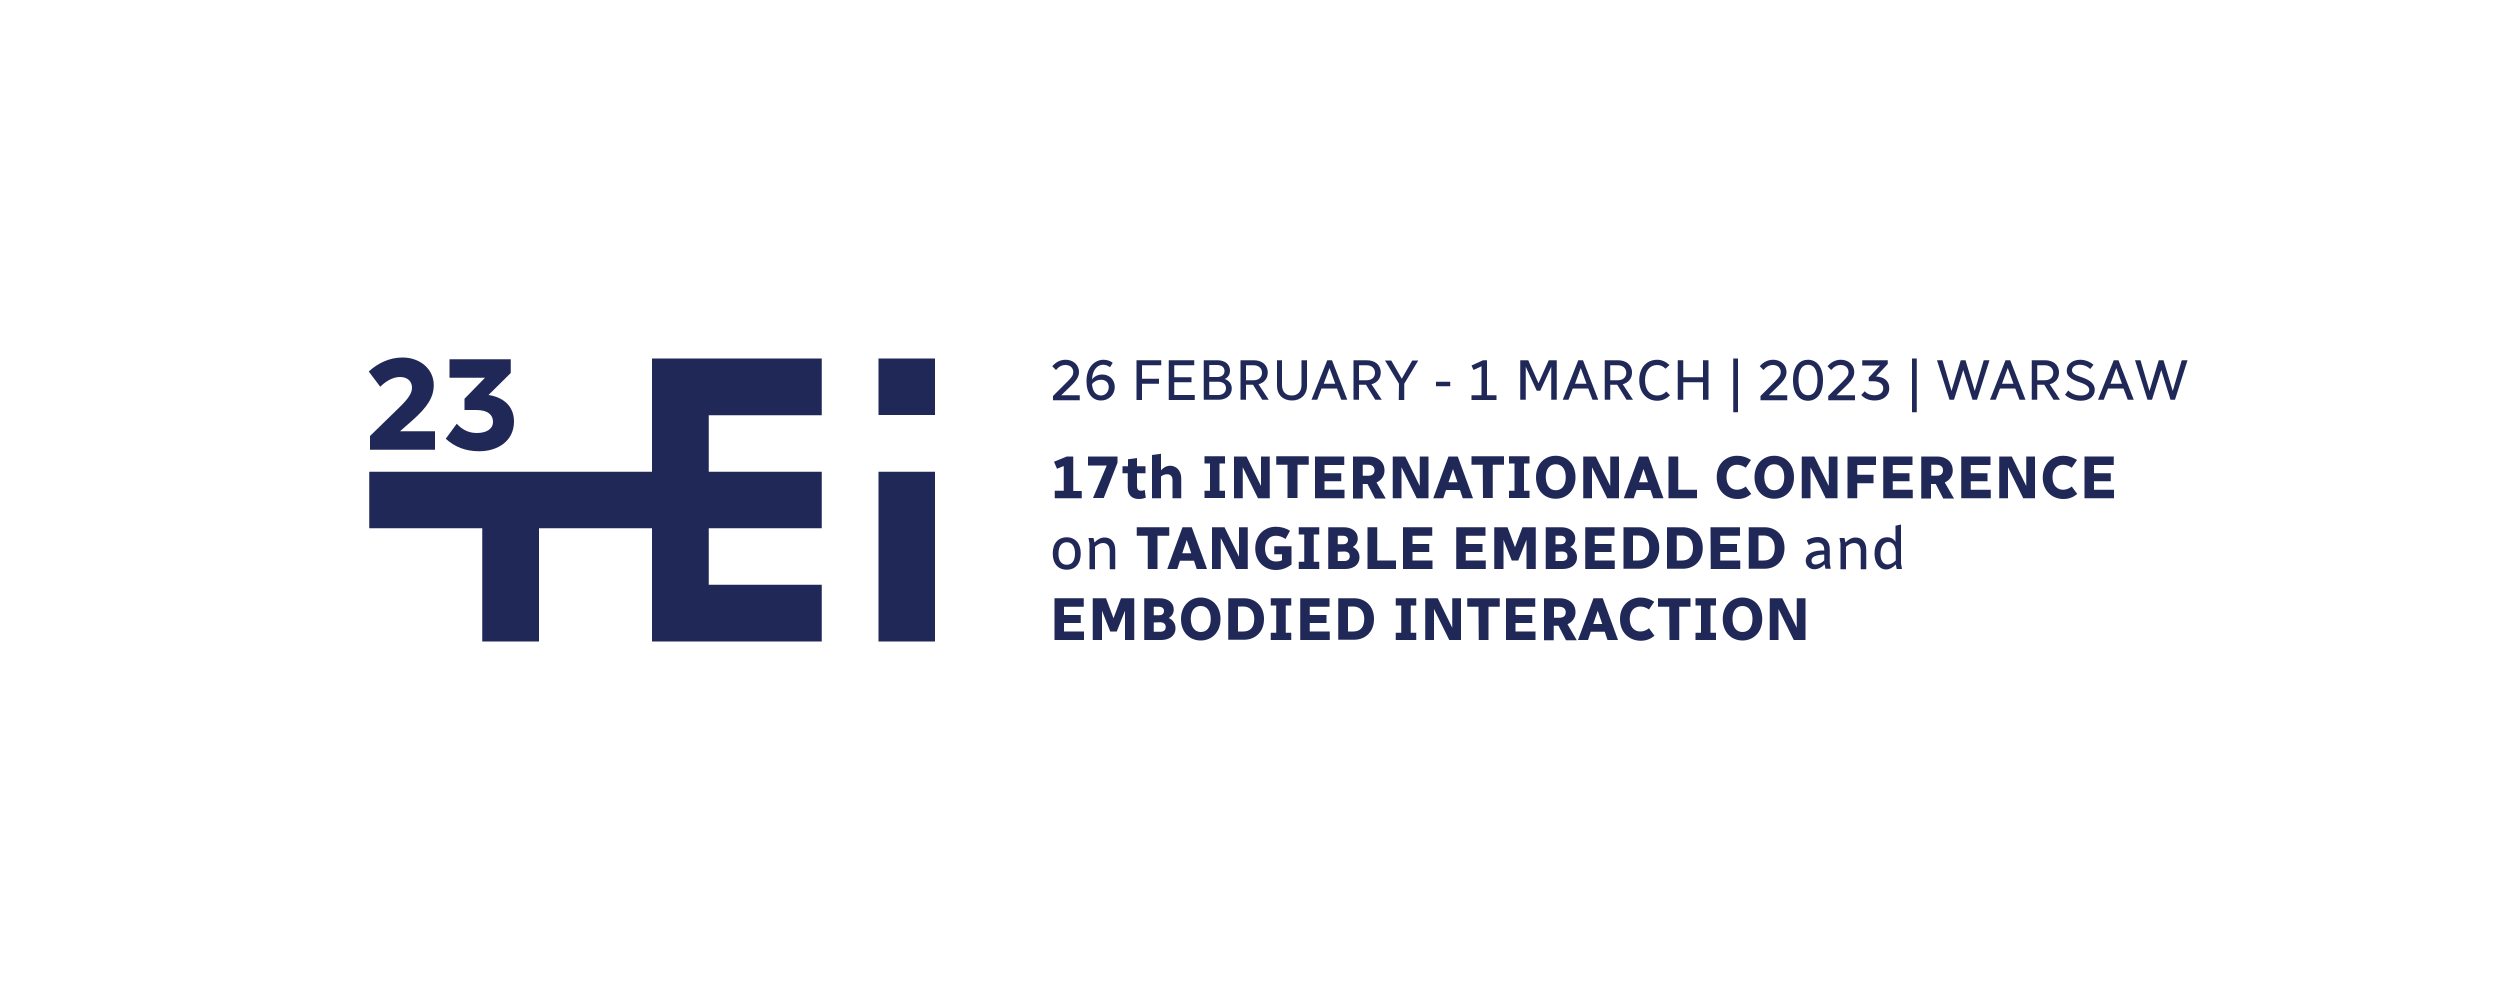 <?xml version="1.0" encoding="utf-8"?>
<!-- Generator: Adobe Illustrator 27.1.1, SVG Export Plug-In . SVG Version: 6.00 Build 0)  -->
<svg version="1.1" id="Layer_1" xmlns="http://www.w3.org/2000/svg" xmlns:xlink="http://www.w3.org/1999/xlink" x="0px" y="0px"
	 viewBox="0 0 1000 400" style="enable-background:new 0 0 1000 400;" xml:space="preserve">
<style type="text/css">
	.st0{fill:#202858;}
</style>
<g>
	<g>
		<path class="st0" d="M421.9,196.3h3.6v-9.9l-2.7,1.1l-1.2-2.8l5.1-2.1h2.6v13.8h3.4v2.9h-10.8V196.3z"/>
		<path class="st0" d="M442.7,186.2h-7.5v-3.6H447v2.5l-5.5,14.1h-4.3L442.7,186.2z"/>
		<path class="st0" d="M451.2,189.3H449v-2.8h2.2v-2.8l3.6-0.5v3.3h3.4v2.8h-3.4v5.1c0,1.4,0.6,1.9,1.6,1.9c0.4,0,1-0.1,1.5-0.3
			l0.4,3.1c-0.8,0.3-1.8,0.5-2.7,0.5c-2.8,0-4.5-1.5-4.5-4.7v-5.6H451.2z"/>
		<path class="st0" d="M460.8,182l3.6-0.5v6.6c1-1.1,2.2-1.8,3.7-1.8c2.2,0,4.4,1.7,4.4,5.1v7.9H469V192c0-1.6-0.9-2.3-2.2-2.3
			c-0.8,0-1.7,0.3-2.4,0.9v8.7h-3.6V182z"/>
		<path class="st0" d="M481.8,196.3h2.2v-10.9h-2.2v-2.9h8.2v2.9h-2.2v10.9h2.2v2.9h-8.2V196.3z"/>
		<path class="st0" d="M493.6,182.6h5l5.8,11.8v-11.8h3.5v16.7h-4.7l-6.1-12.4v12.4h-3.5L493.6,182.6L493.6,182.6z"/>
		<path class="st0" d="M515,185.9h-4.5v-3.4h13v3.4H519v13.3h-4V185.9z"/>
		<path class="st0" d="M526,182.6h11.7v3.4h-7.9v3.3h6.7v3.2h-6.7v3.4h8v3.4H526V182.6z"/>
		<path class="st0" d="M541.3,182.6h6.3c3.5,0,6.2,2.1,6.2,5.6c0,2.3-1.3,3.9-3.2,4.8l3.7,6.4H550l-3-5.8h-1.9v5.8h-3.9v-16.8H541.3
			z M545.1,185.9v4.4h2.1c1.6,0,2.6-0.7,2.6-2.2s-1.1-2.2-2.6-2.2H545.1z"/>
		<path class="st0" d="M557.1,182.6h5l5.8,11.8v-11.8h3.5v16.7h-4.7l-6.1-12.4v12.4h-3.5V182.6z"/>
		<path class="st0" d="M579.4,182.6h3.7l6.1,16.7h-4.1L584,196h-5.6l-1.1,3.3h-4L579.4,182.6z M583,192.9l-1.8-5.3l-1.8,5.3H583z"/>
		<path class="st0" d="M593.1,185.9h-4.5v-3.4h13v3.4h-4.5v13.3h-3.9L593.1,185.9L593.1,185.9z"/>
		<path class="st0" d="M603.6,196.3h2.2v-10.9h-2.2v-2.9h8.2v2.9h-2.2v10.9h2.2v2.9h-8.2V196.3z"/>
		<path class="st0" d="M622.3,182.3c4.3,0,7.9,3.2,7.9,8.6c0,5.4-3.6,8.6-7.9,8.6c-4.4,0-7.9-3.2-7.9-8.6
			C614.4,185.5,618,182.3,622.3,182.3z M622.3,196.1c2.3,0,4-1.7,4-5.2s-1.7-5.2-4-5.2s-4,1.7-4,5.2
			C618.4,194.4,620,196.1,622.3,196.1z"/>
		<path class="st0" d="M633.3,182.6h5l5.8,11.8v-11.8h3.5v16.7h-4.7l-6.1-12.4v12.4h-3.5V182.6z"/>
		<path class="st0" d="M655.6,182.6h3.7l6.1,16.7h-4.1l-1.1-3.3h-5.6l-1.1,3.3h-4L655.6,182.6z M659.2,192.9l-1.8-5.3l-1.8,5.3
			H659.2z"/>
		<path class="st0" d="M667.4,182.6h3.9v13.3h7.5v3.4h-11.4V182.6z"/>
		<path class="st0" d="M694.9,182.3c2.1,0,3.8,0.6,5.5,1.7l-2.1,3.1c-1-0.7-2.2-1.2-3.5-1.2c-2.3,0-4.2,1.7-4.2,5s1.9,5,4.2,5
			c1.3,0,2.5-0.5,3.5-1.3l2.2,3c-1.6,1.3-3.3,2-5.5,2c-4.5,0-8.3-3.2-8.3-8.6C686.6,185.5,690.4,182.3,694.9,182.3z"/>
		<path class="st0" d="M709.7,182.3c4.3,0,7.9,3.2,7.9,8.6c0,5.4-3.6,8.6-7.9,8.6c-4.4,0-7.9-3.2-7.9-8.6S705.4,182.3,709.7,182.3z
			 M709.7,196.1c2.3,0,4-1.7,4-5.2s-1.7-5.2-4-5.2s-4,1.7-4,5.2C705.8,194.4,707.5,196.1,709.7,196.1z"/>
		<path class="st0" d="M720.7,182.6h5l5.8,11.8v-11.8h3.5v16.7h-4.7l-6.1-12.4v12.4h-3.5V182.6z"/>
		<path class="st0" d="M739,182.6h11.4v3.4h-7.5v3.9h6.5v3.4h-6.5v6H739V182.6z"/>
		<path class="st0" d="M753.3,182.6H765v3.4h-7.9v3.3h6.7v3.2h-6.7v3.4h8v3.4h-11.8V182.6z"/>
		<path class="st0" d="M768.6,182.6h6.3c3.5,0,6.2,2.1,6.2,5.6c0,2.3-1.3,3.9-3.2,4.8l3.7,6.4h-4.3l-3-5.8h-1.9v5.8h-3.9v-16.8
			H768.6z M772.5,185.9v4.4h2.1c1.6,0,2.6-0.7,2.6-2.2s-1.1-2.2-2.6-2.2H772.5z"/>
		<path class="st0" d="M784.5,182.6h11.7v3.4h-7.9v3.3h6.7v3.2h-6.7v3.4h8v3.4h-11.8V182.6z"/>
		<path class="st0" d="M799.7,182.6h5l5.8,11.8v-11.8h3.5v16.7h-4.7l-6.1-12.4v12.4h-3.5V182.6z"/>
		<path class="st0" d="M825.3,182.3c2.1,0,3.8,0.6,5.5,1.7l-2.1,3.1c-1-0.7-2.2-1.2-3.5-1.2c-2.3,0-4.2,1.7-4.2,5s1.9,5,4.2,5
			c1.3,0,2.5-0.5,3.5-1.3l2.2,3c-1.6,1.3-3.3,2-5.5,2c-4.5,0-8.3-3.2-8.3-8.6C817.1,185.5,820.9,182.3,825.3,182.3z"/>
		<path class="st0" d="M833.8,182.6h11.7v3.4h-7.9v3.3h6.7v3.2h-6.7v3.4h8v3.4h-11.8V182.6z"/>
		<path class="st0" d="M426.7,214.9c3.2,0,5.6,2.3,5.6,6.5s-2.3,6.5-5.6,6.5s-5.6-2.3-5.6-6.5S423.4,214.9,426.7,214.9z
			 M426.7,225.9c2.1,0,3.3-1.6,3.3-4.5s-1.2-4.5-3.3-4.5s-3.3,1.6-3.3,4.5C423.3,224.3,424.6,225.9,426.7,225.9z"/>
		<path class="st0" d="M437.4,215.2l0.4,1.8c1.1-1.2,2.5-2,4-2c2.5,0,4.3,1.6,4.3,5.1v7.6h-2.2v-7.3c0-2.2-1.1-3.2-2.7-3.2
			c-1.1,0-2.2,0.6-3.2,1.5v9h-2.2v-9.5c0-0.7,0-1.2-0.2-1.9l-0.2-1.1L437.4,215.2L437.4,215.2z"/>
		<path class="st0" d="M459.2,214.3h-4.5v-3.4h13v3.4H463v13.3h-3.9v-13.3H459.2z"/>
		<path class="st0" d="M473,210.9h3.7l6.1,16.7h-4.1l-1.1-3.3H472l-1.1,3.3h-4L473,210.9z M476.5,221.3l-1.8-5.3l-1.8,5.3H476.5z"/>
		<path class="st0" d="M484.8,210.9h5l5.8,11.8v-11.8h3.5v16.7h-4.7l-6.1-12.4v12.4h-3.5L484.8,210.9L484.8,210.9z"/>
		<path class="st0" d="M510.3,210.7c2.1,0,3.9,0.5,5.7,1.6l-1.8,3.3c-1.2-0.8-2.4-1.3-3.8-1.3c-2.5,0-4.4,1.7-4.4,5.1
			c0,3.3,1.9,5.2,4.4,5.2c0.7,0,1.6-0.1,2.4-0.5v-2.4h-3.1v-3.2h6.9v7.3c-2,1.5-4,2.2-6.3,2.2c-4.3,0-8.2-3.2-8.2-8.6
			C502.1,213.9,505.9,210.7,510.3,210.7z"/>
		<path class="st0" d="M519.5,224.7h2.2v-10.9h-2.2v-2.9h8.2v2.9h-2.2v10.9h2.2v2.9h-8.2V224.7z"/>
		<path class="st0" d="M531.3,210.9h6.2c3.2,0,5.6,1.7,5.6,4.5c0,1.6-0.8,2.7-2,3.4c1.7,0.8,2.7,2.2,2.7,4.2c0,2.9-2.5,4.6-5.7,4.6
			h-6.8V210.9z M535.1,214.2v3.5h2.1c1.2,0,2-0.6,2-1.7c0-1.1-0.8-1.7-2-1.7h-2.1V214.2z M535.1,220.7v3.7h2.6
			c1.3,0,2.2-0.6,2.2-1.9s-0.9-1.9-2.2-1.9L535.1,220.7L535.1,220.7z"/>
		<path class="st0" d="M547,210.9h3.9v13.3h7.5v3.4H547V210.9z"/>
		<path class="st0" d="M561.2,210.9h11.7v3.4H565v3.3h6.7v3.2H565v3.4h8v3.4h-11.8V210.9z"/>
		<path class="st0" d="M582.5,210.9h11.7v3.4h-7.9v3.3h6.7v3.2h-6.7v3.4h8v3.4h-11.8V210.9z"/>
		<path class="st0" d="M597.7,210.9h5.3l3,8l3-8h5.3v16.7h-3.7v-11.7l-3.3,8.3h-2.6l-3.3-8.3v11.7h-3.7V210.9z"/>
		<path class="st0" d="M618.3,210.9h6.2c3.2,0,5.6,1.7,5.6,4.5c0,1.6-0.8,2.7-2,3.4c1.7,0.8,2.7,2.2,2.7,4.2c0,2.9-2.5,4.6-5.7,4.6
			h-6.8V210.9z M622.2,214.2v3.5h2.1c1.2,0,2-0.6,2-1.7c0-1.1-0.8-1.7-2-1.7h-2.1V214.2z M622.2,220.7v3.7h2.6
			c1.3,0,2.2-0.6,2.2-1.9s-0.9-1.9-2.2-1.9L622.2,220.7L622.2,220.7z"/>
		<path class="st0" d="M634.1,210.9h11.7v3.4h-7.9v3.3h6.7v3.2h-6.7v3.4h8v3.4h-11.8V210.9z"/>
		<path class="st0" d="M649.4,210.9h6.3c4.5,0,8,3.1,8,8.3s-3.5,8.3-8,8.3h-6.3V210.9z M653.2,214.3v9.9h2.1c2.7,0,4.4-1.6,4.4-5
			s-1.8-5-4.4-5h-2.1V214.3z"/>
		<path class="st0" d="M666.8,210.9h6.3c4.5,0,8,3.1,8,8.3s-3.5,8.3-8,8.3h-6.3V210.9z M670.7,214.3v9.9h2.1c2.7,0,4.4-1.6,4.4-5
			s-1.8-5-4.4-5h-2.1V214.3z"/>
		<path class="st0" d="M684.2,210.9H696v3.4h-7.9v3.3h6.7v3.2h-6.7v3.4h8v3.4h-11.8L684.2,210.9L684.2,210.9z"/>
		<path class="st0" d="M699.5,210.9h6.3c4.5,0,8,3.1,8,8.3s-3.5,8.3-8,8.3h-6.3V210.9z M703.4,214.3v9.9h2.1c2.7,0,4.4-1.6,4.4-5
			s-1.8-5-4.4-5h-2.1V214.3z"/>
		<path class="st0" d="M728.4,220.2h1.3V220c0-2.1-1.1-3-2.8-3c-1.3,0-2.3,0.4-3.4,1l-0.8-1.9c1.1-0.7,2.9-1.3,4.4-1.3
			c2.7,0,4.8,1.6,4.8,4.8v4.9c0,0.7,0,1.2,0.2,1.9l0.2,1.1h-2.1l-0.4-1.8c-1,1.2-2.5,2-4.1,2c-1.8,0-3.4-1.3-3.4-3.4
			C722.3,222.3,723.9,220.4,728.4,220.2z M726.2,225.8c1.2,0,2.4-0.6,3.5-1.6v-2.4l-1.2,0.1c-3.1,0.3-3.9,1.3-3.9,2.3
			C724.6,225.3,725.3,225.8,726.2,225.8z"/>
		<path class="st0" d="M737.8,215.2l0.4,1.8c1.1-1.2,2.5-2,4-2c2.5,0,4.3,1.6,4.3,5.1v7.6h-2.2v-7.3c0-2.2-1.1-3.2-2.7-3.2
			c-1.1,0-2.2,0.6-3.2,1.5v9h-2.2v-9.5c0-0.7,0-1.2-0.2-1.9l-0.2-1.1L737.8,215.2L737.8,215.2z"/>
		<path class="st0" d="M754.9,214.9c1.2,0,2.5,0.5,3.3,1.8v-6.4l2.2-0.5v14.8c0,0.7,0,1.2,0.2,1.9l0.2,1.1h-2.1l-0.4-1.8
			c-1.1,1.2-2.5,2-3.9,2c-2.5,0-4.6-2.4-4.6-6.4C749.8,217.4,751.8,214.9,754.9,214.9z M755.1,225.8c1.1,0,2.2-0.6,3.2-1.6v-3.4
			c0-2.8-1.5-4-2.9-4c-2,0-3.2,1.9-3.2,4.6C752.1,224.3,753.4,225.8,755.1,225.8z"/>
		<path class="st0" d="M421.8,239.3h11.7v3.4h-7.9v3.3h6.7v3.2h-6.7v3.4h8v3.4h-11.8L421.8,239.3L421.8,239.3z"/>
		<path class="st0" d="M437.1,239.3h5.3l3,8l3-8h5.3V256H450v-11.7l-3.3,8.3h-2.6l-3.3-8.3V256h-3.7L437.1,239.3L437.1,239.3z"/>
		<path class="st0" d="M457.7,239.3h6.2c3.2,0,5.6,1.7,5.6,4.5c0,1.6-0.8,2.7-2,3.4c1.7,0.8,2.7,2.2,2.7,4.2c0,2.9-2.5,4.6-5.7,4.6
			h-6.8L457.7,239.3L457.7,239.3z M461.5,242.6v3.5h2.1c1.2,0,2-0.6,2-1.7c0-1.1-0.8-1.7-2-1.7h-2.1V242.6z M461.5,249v3.7h2.6
			c1.3,0,2.2-0.6,2.2-1.9c0-1.2-0.9-1.9-2.2-1.9L461.5,249L461.5,249z"/>
		<path class="st0" d="M480.3,239c4.3,0,7.9,3.2,7.9,8.6c0,5.4-3.6,8.6-7.9,8.6c-4.4,0-7.9-3.2-7.9-8.6
			C472.4,242.3,476,239,480.3,239z M480.3,252.8c2.3,0,4-1.7,4-5.2s-1.7-5.2-4-5.2s-4,1.7-4,5.2
			C476.4,251.1,478.1,252.8,480.3,252.8z"/>
		<path class="st0" d="M491.3,239.3h6.3c4.5,0,8,3.1,8,8.3s-3.5,8.3-8,8.3h-6.3V239.3z M495.2,242.7v9.9h2.1c2.7,0,4.4-1.6,4.4-5
			c0-3.3-1.8-5-4.4-5h-2.1V242.7z"/>
		<path class="st0" d="M508.3,253.1h2.2v-10.9h-2.2v-2.9h8.2v2.9h-2.2v10.9h2.2v2.9h-8.2V253.1z"/>
		<path class="st0" d="M520.1,239.3h11.7v3.4h-7.9v3.3h6.7v3.2h-6.7v3.4h8v3.4h-11.8V239.3z"/>
		<path class="st0" d="M535.3,239.3h6.3c4.5,0,8,3.1,8,8.3s-3.5,8.3-8,8.3h-6.3V239.3z M539.2,242.7v9.9h2.1c2.7,0,4.4-1.6,4.4-5
			c0-3.3-1.8-5-4.4-5h-2.1V242.7z"/>
		<path class="st0" d="M558.3,253.1h2.2v-10.9h-2.2v-2.9h8.2v2.9h-2.2v10.9h2.2v2.9h-8.2V253.1z"/>
		<path class="st0" d="M570.1,239.3h5l5.8,11.8v-11.8h3.5V256h-4.7l-6.1-12.4V256h-3.5V239.3z"/>
		<path class="st0" d="M591.4,242.7h-4.5v-3.4h13v3.4h-4.5V256h-3.9L591.4,242.7L591.4,242.7z"/>
		<path class="st0" d="M602.4,239.3h11.7v3.4h-7.9v3.3h6.7v3.2h-6.7v3.4h8v3.4h-11.8V239.3z"/>
		<path class="st0" d="M617.7,239.3h6.3c3.5,0,6.2,2.1,6.2,5.6c0,2.3-1.3,3.9-3.2,4.8l3.7,6.4h-4.3l-3-5.8h-1.9v5.8h-3.9v-16.8
			H617.7z M621.6,242.7v4.4h2.1c1.6,0,2.6-0.7,2.6-2.2s-1.1-2.2-2.6-2.2H621.6z"/>
		<path class="st0" d="M637.4,239.3h3.7l6.1,16.7H643l-1.1-3.3h-5.6l-1.1,3.3h-4L637.4,239.3z M640.9,249.6l-1.8-5.3l-1.8,5.3H640.9
			z"/>
		<path class="st0" d="M656.2,239c2.1,0,3.8,0.6,5.5,1.7l-2.1,3.1c-1-0.7-2.2-1.2-3.5-1.2c-2.3,0-4.2,1.7-4.2,5s1.9,5,4.2,5
			c1.3,0,2.5-0.5,3.5-1.3l2.2,3c-1.6,1.3-3.3,2-5.5,2c-4.5,0-8.3-3.2-8.3-8.6C647.9,242.3,651.8,239,656.2,239z"/>
		<path class="st0" d="M667.7,242.7h-4.5v-3.4h13v3.4h-4.5V256h-3.9L667.7,242.7L667.7,242.7z"/>
		<path class="st0" d="M678.2,253.1h2.2v-10.9h-2.2v-2.9h8.2v2.9h-2.2v10.9h2.2v2.9h-8.2V253.1z"/>
		<path class="st0" d="M697,239c4.3,0,7.9,3.2,7.9,8.6c0,5.4-3.6,8.6-7.9,8.6c-4.4,0-7.9-3.2-7.9-8.6C689.1,242.3,692.6,239,697,239
			z M697,252.8c2.3,0,4-1.7,4-5.2s-1.7-5.2-4-5.2s-4,1.7-4,5.2S694.7,252.8,697,252.8z"/>
		<path class="st0" d="M707.9,239.3h5l5.8,11.8v-11.8h3.5V256h-4.7l-6.1-12.4V256h-3.5V239.3z"/>
	</g>
	<g>
		<path class="st0" d="M421.2,158.4l5.7-5.7c2-2,2.4-2.7,2.4-3.9c0-1.5-1.1-2.8-3.1-2.8c-1.6,0-2.7,0.7-3.8,2l-1.5-1.5
			c1.4-1.6,3.1-2.6,5.4-2.6c2.9,0,5.3,2,5.3,4.9c0,1.6-0.7,3.1-3.2,5.5l-3.9,3.8h7.4v2h-10.7L421.2,158.4L421.2,158.4z"/>
		<path class="st0" d="M441.4,143.9c1.3,0,2.6,0.4,3.7,1.2l-1.1,1.8c-0.8-0.6-1.6-1-2.8-1c-2,0-4.2,1.7-4.4,5.9c0.9-1.3,2.5-2,4.1-2
			c2.8,0,5,2,5,5c0,3.2-2.5,5.4-5.5,5.4c-3.4,0-5.8-2.8-5.8-7.6C434.5,146.8,438,143.9,441.4,143.9z M436.8,153.6
			c0.2,3.1,1.7,4.6,3.6,4.6c1.7,0,3.1-1.4,3.1-3.4c0-1.8-1.3-2.9-3.1-2.9C439,151.9,437.7,152.5,436.8,153.6z"/>
		<path class="st0" d="M454.6,144.1h9.9v2h-7.7v5.4h6.8v2h-6.8v6.5h-2.2L454.6,144.1L454.6,144.1z"/>
		<path class="st0" d="M467.5,144.1h10.2v2h-8v4.8h6.9v2h-6.9v5.1h8.2v2h-10.4L467.5,144.1L467.5,144.1z"/>
		<path class="st0" d="M481.5,144.1h5.5c2.8,0,5,1.5,5,4.2c0,1.5-0.8,2.7-2.1,3.3c1.7,0.6,2.8,1.9,2.8,3.8c0,2.9-2.4,4.5-5.3,4.5
			h-5.9V144.1z M483.7,146v4.8h3.2c1.6,0,2.9-0.8,2.9-2.4c0-1.5-1.2-2.4-2.9-2.4L483.7,146L483.7,146z M483.7,152.7v5.3h3.6
			c1.7,0,3.1-1,3.1-2.7s-1.3-2.6-3.1-2.6H483.7z"/>
		<path class="st0" d="M496.2,144.1h5.3c3.1,0,5.6,1.7,5.6,4.9c0,2.5-1.5,4.1-3.7,4.7l4.1,6.2h-2.6l-3.7-6h-2.8v6h-2.2L496.2,144.1
			L496.2,144.1z M498.4,146.1v6h3c2,0,3.4-1.1,3.4-3s-1.5-3-3.4-3H498.4z"/>
		<path class="st0" d="M510.6,144.1h2.2v9.9c0,2.7,1.5,4.2,3.9,4.2c2.3,0,3.9-1.5,3.9-4.2v-9.9h2.2v10.1c0,3.8-2.6,6-6,6s-6-2.1-6-6
			v-10.1H510.6z"/>
		<path class="st0" d="M530.9,144.1h1.9l6.1,15.8h-2.4l-1.7-4.5h-6.2l-1.7,4.5h-2.3L530.9,144.1z M534.1,153.5l-2.3-6.3l-2.3,6.3
			H534.1z"/>
		<path class="st0" d="M541.4,144.1h5.3c3.1,0,5.6,1.7,5.6,4.9c0,2.5-1.5,4.1-3.7,4.7l4.1,6.2h-2.6l-3.7-6h-2.8v6h-2.2L541.4,144.1
			L541.4,144.1z M543.6,146.1v6h3c2,0,3.4-1.1,3.4-3s-1.5-3-3.4-3H543.6z"/>
		<path class="st0" d="M559.6,153.5l-5.6-9.3h2.5l4.2,7.3l4.2-7.3h2.4l-5.6,9.3v6.5h-2.2L559.6,153.5L559.6,153.5z"/>
		<path class="st0" d="M574.4,152.7h5.7v1.8h-5.7V152.7z"/>
		<path class="st0" d="M588.6,158.1h4v-11.6l-3.2,1.5l-0.8-1.8l4.6-2.1h1.6v14h3.8v1.9h-10L588.6,158.1L588.6,158.1z"/>
		<path class="st0" d="M608.1,144.1h3.2l4.1,9.2l4.1-9.2h3.2v15.8h-2.2v-13.2l-4.4,9.6h-1.4l-4.4-9.6v13.2h-2.2L608.1,144.1
			L608.1,144.1z"/>
		<path class="st0" d="M631.3,144.1h1.9l6.1,15.8H637l-1.7-4.5h-6.2l-1.7,4.5h-2.3L631.3,144.1z M634.6,153.5l-2.3-6.3l-2.3,6.3
			H634.6z"/>
		<path class="st0" d="M641.9,144.1h5.3c3.1,0,5.6,1.7,5.6,4.9c0,2.5-1.5,4.1-3.7,4.7l4.1,6.2h-2.6l-3.7-6h-2.8v6h-2.2L641.9,144.1
			L641.9,144.1z M644.1,146.1v6h3c2,0,3.4-1.1,3.4-3s-1.5-3-3.4-3H644.1z"/>
		<path class="st0" d="M662.9,143.9c1.8,0,3.5,0.8,4.9,2.1l-1.6,1.5c-0.9-1-2.1-1.5-3.3-1.5c-2.8,0-4.9,2.1-4.9,6.1s2.1,6.1,4.9,6.1
			c1.4,0,2.6-0.5,3.6-1.6l1.5,1.5c-1.4,1.4-3.1,2.2-5.1,2.2c-3.9,0-7.2-2.9-7.2-8.2C655.7,146.8,658.9,143.9,662.9,143.9z"/>
		<path class="st0" d="M671.1,144.1h2.2v6.8h7.9v-6.8h2.2v15.8h-2.2v-7h-7.9v7h-2.2V144.1z"/>
		<path class="st0" d="M693.3,143.4h1.9v21.5h-1.9V143.4z"/>
		<path class="st0" d="M704.2,158.4l5.7-5.7c2-2,2.4-2.7,2.4-3.9c0-1.5-1.1-2.8-3.1-2.8c-1.6,0-2.7,0.7-3.8,2l-1.5-1.5
			c1.4-1.6,3.1-2.6,5.4-2.6c2.9,0,5.3,2,5.3,4.9c0,1.6-0.7,3.1-3.2,5.5l-3.9,3.8h7.4v2h-10.7L704.2,158.4L704.2,158.4z"/>
		<path class="st0" d="M723.2,143.9c3.3,0,6,2.6,6,8.2c0,5.6-2.7,8.2-6,8.2s-6-2.6-6-8.2C717.2,146.4,719.9,143.9,723.2,143.9z
			 M723.2,158.1c2.2,0,3.8-1.8,3.8-6.1s-1.6-6.1-3.8-6.1s-3.8,1.8-3.8,6.1S721.1,158.1,723.2,158.1z"/>
		<path class="st0" d="M731.3,158.4l5.7-5.7c2-2,2.4-2.7,2.4-3.9c0-1.5-1.1-2.8-3.1-2.8c-1.6,0-2.7,0.7-3.8,2l-1.5-1.5
			c1.4-1.6,3.1-2.6,5.4-2.6c2.9,0,5.3,2,5.3,4.9c0,1.6-0.7,3.1-3.2,5.5l-3.9,3.8h7.4v2h-10.7L731.3,158.4L731.3,158.4z"/>
		<path class="st0" d="M745.9,156.5c1,1.1,2.3,1.6,3.9,1.6c2,0,3.5-1,3.5-2.8s-1.7-2.8-3.9-2.8h-1.9V151l4.5-4.8h-7.1v-2.1h10.2v1.5
			l-4.7,5c3,0.1,5.3,1.6,5.3,4.7c0,3.2-2.7,4.9-5.8,4.9c-2.2,0-4-0.7-5.4-2.2L745.9,156.5z"/>
		<path class="st0" d="M764.8,143.4h1.9v21.5h-1.9V143.4z"/>
		<path class="st0" d="M777,144.1l3.6,12.3l3.7-12.3h1.9l3.7,12.3l3.6-12.3h2.3l-5,15.8H789l-3.7-11.9l-3.7,11.9h-1.8l-5-15.8H777z"
			/>
		<path class="st0" d="M802.2,144.1h1.9l6.1,15.8h-2.4l-1.7-4.5H800l-1.7,4.5H796L802.2,144.1z M805.4,153.5l-2.3-6.3l-2.3,6.3
			H805.4z"/>
		<path class="st0" d="M812.7,144.1h5.3c3.1,0,5.6,1.7,5.6,4.9c0,2.5-1.5,4.1-3.7,4.7l4.1,6.2h-2.6l-3.7-6h-2.8v6h-2.2L812.7,144.1
			L812.7,144.1z M814.9,146.1v6h3c2,0,3.4-1.1,3.4-3s-1.5-3-3.4-3H814.9z"/>
		<path class="st0" d="M827.3,156.2c1.3,1.3,3,2,5.1,2s3.3-1,3.3-2.2s-0.8-2.1-3.9-3.1c-3.9-1.3-5.1-2.7-5.1-4.7
			c0-2.4,2.2-4.3,5.4-4.3c1.8,0,3.8,0.7,5.3,2l-1.3,1.7c-1.1-1.1-2.6-1.7-4.2-1.7c-2,0-3.1,1-3.1,2.2c0,1,0.8,1.8,3.6,2.7
			c4.1,1.3,5.5,3,5.5,5.1c0,2.5-2,4.4-5.7,4.4c-2.3,0-4.8-1-6.2-2.4L827.3,156.2z"/>
		<path class="st0" d="M845.5,144.1h1.9l6.1,15.8h-2.4l-1.7-4.5h-6.2l-1.7,4.5h-2.3L845.5,144.1z M848.8,153.5l-2.3-6.3l-2.3,6.3
			H848.8z"/>
		<path class="st0" d="M856.2,144.1l3.6,12.3l3.7-12.3h1.9l3.7,12.3l3.6-12.3h2.3l-5,15.8h-1.8l-3.7-11.9l-3.7,11.9H859l-5-15.8
			H856.2z"/>
	</g>
	<g>
		<rect x="351.4" y="143.4" class="st0" width="22.6" height="22.6"/>
		<polygon class="st0" points="351.4,211.3 351.4,233.9 351.4,256.6 374,256.6 374,233.9 374,211.3 374,188.7 351.4,188.7 		"/>
		<polygon class="st0" points="283.5,143.4 260.8,143.4 260.8,166.1 260.8,188.7 238.2,188.7 215.6,188.7 215.6,188.7 192.9,188.7 
			170.3,188.7 147.7,188.7 147.7,211.3 170.3,211.3 192.9,211.3 192.9,233.9 192.9,256.6 215.6,256.6 215.6,233.9 215.6,211.3 
			238.2,211.3 260.8,211.3 260.8,233.9 260.8,256.6 283.5,256.6 306.1,256.6 328.7,256.6 328.7,233.9 306.1,233.9 283.5,233.9 
			283.5,211.3 306.1,211.3 328.7,211.3 328.7,188.7 306.1,188.7 283.5,188.7 283.5,166.1 306.1,166.1 328.7,166.1 328.7,143.4 
			306.1,143.4 		"/>
		<path class="st0" d="M160,150.8c3.2,0,4.8,1.9,4.8,4.3c0,2.2-1.5,4.4-5,7.8L148,174.4v5.5h26v-7.4h-14l4.9-4.3
			c6.1-5.4,8.6-9.3,8.6-14.2c0-6.3-5.4-11-12.5-11c-5.4,0-10,2.4-13.5,5.6l4.6,6.1C154.4,152.4,157.2,150.8,160,150.8z"/>
		<path class="st0" d="M190.7,173.2c-3.3,0-5.9-1.4-8-3.7l-4.4,6c3.5,3.2,7.8,5,13.4,5c7.4,0,13.9-4.1,13.9-11.9
			c0-6.1-4.2-9.7-10.2-10.6l8.9-8.8v-5.5h-24.5v7.4H194l-8.2,8.4v4.5h4.7c4.7,0,6.7,2,6.7,4.7C197.2,171.6,194.6,173.2,190.7,173.2z
			"/>
	</g>
</g>
</svg>
